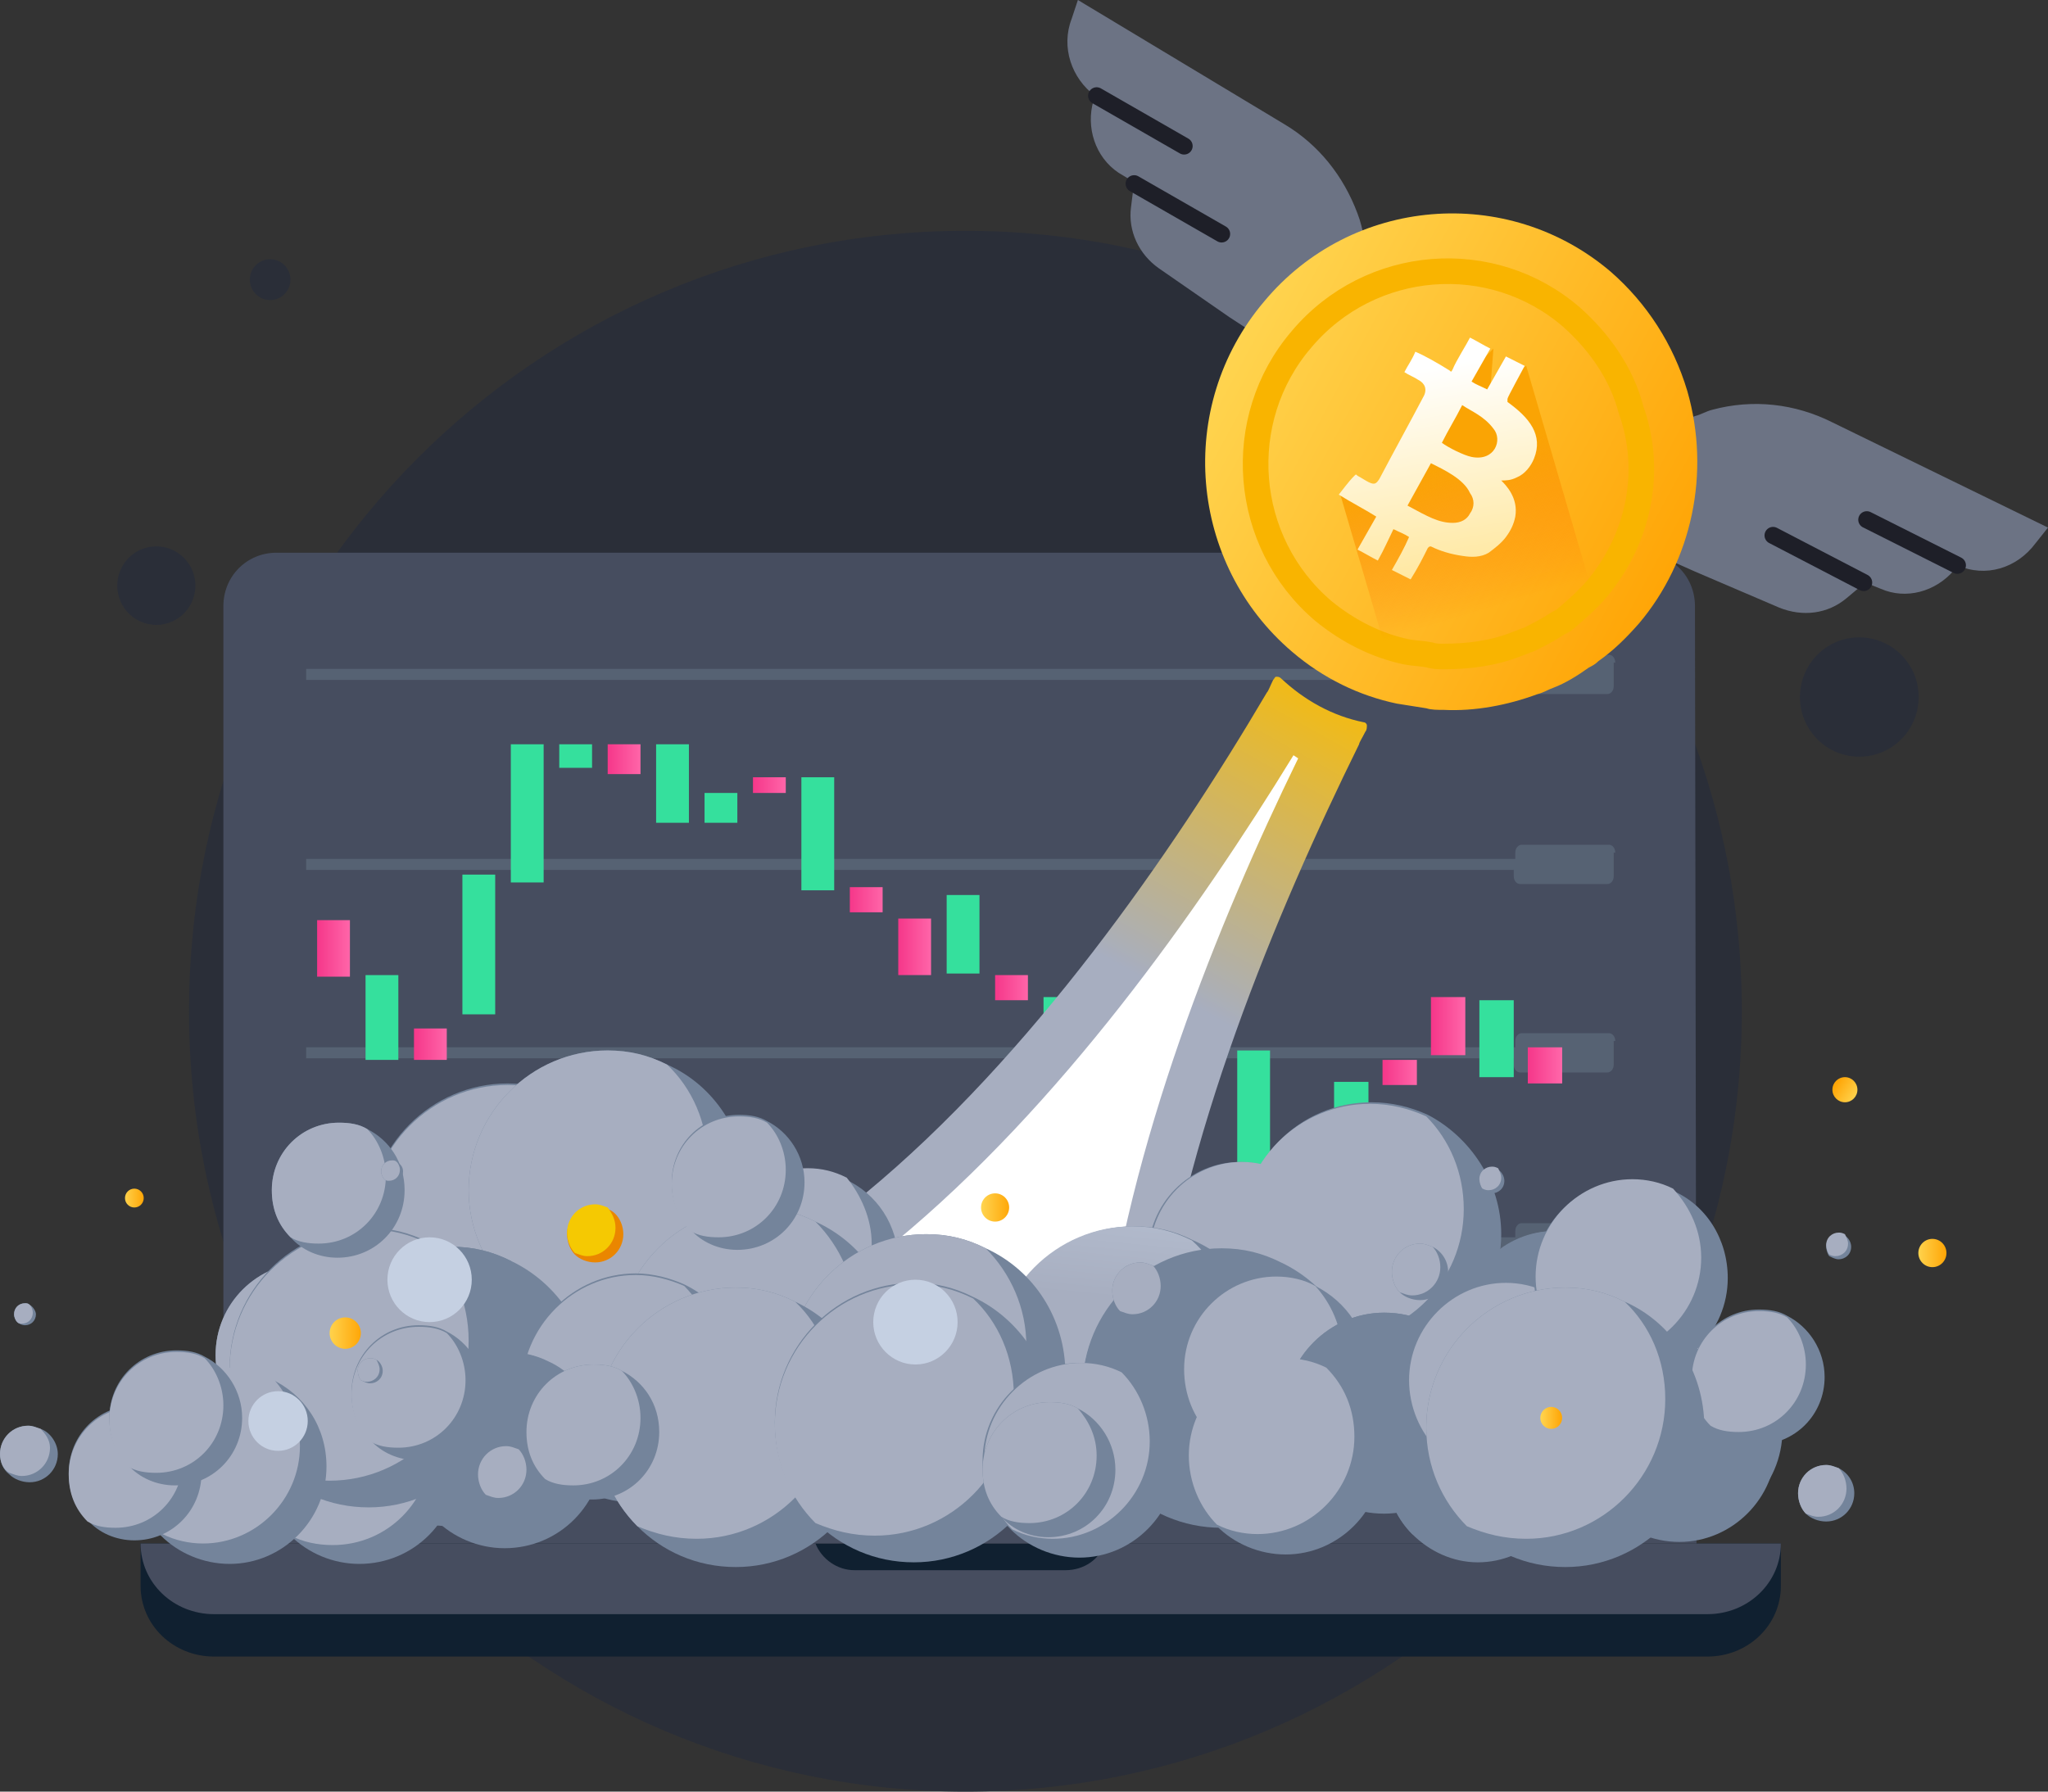 <svg width="120" height="105" viewBox="0 0 120 105" fill="none" xmlns="http://www.w3.org/2000/svg">
<rect x="0" y="0" width="120" height="105" fill="#333333" stroke="none"/>
<path d="M9.868 36.51C11.07 36.117 11.727 34.819 11.337 33.611C10.946 32.403 9.655 31.741 8.453 32.134C7.251 32.527 6.594 33.825 6.984 35.033C7.375 36.241 8.666 36.903 9.868 36.51Z" fill="#2A2E38"/>
<path d="M16.196 17.527C16.821 17.323 17.163 16.648 16.96 16.02C16.757 15.391 16.085 15.047 15.46 15.252C14.835 15.456 14.493 16.131 14.697 16.759C14.9 17.387 15.571 17.731 16.196 17.527Z" fill="#2A2E38"/>
<path d="M7.872 70.767C8.175 70.767 8.421 70.52 8.421 70.215C8.421 69.91 8.175 69.663 7.872 69.663C7.569 69.663 7.323 69.91 7.323 70.215C7.323 70.52 7.569 70.767 7.872 70.767Z" fill="url(#paint0_linear)"/>
<path d="M108.101 64.601C108.505 64.601 108.833 64.272 108.833 63.865C108.833 63.458 108.505 63.129 108.101 63.129C107.696 63.129 107.368 63.458 107.368 63.865C107.368 64.272 107.696 64.601 108.101 64.601Z" fill="url(#paint1_linear)"/>
<path d="M111.29 43.432C112.708 42.129 112.807 39.917 111.511 38.492C110.215 37.066 108.015 36.966 106.597 38.269C105.179 39.572 105.08 41.784 106.376 43.21C107.672 44.635 109.872 44.735 111.29 43.432Z" fill="#2A2E38"/>
<path d="M56.568 105C81.692 105 102.059 84.523 102.059 59.264C102.059 34.004 81.692 13.528 56.568 13.528C31.443 13.528 11.075 34.004 11.075 59.264C11.075 84.523 31.443 105 56.568 105Z" fill="#2A2E38"/>
<path d="M104.348 90.46V92.945C104.348 95.246 102.426 97.086 100.046 97.086H12.54C10.16 97.086 8.238 95.246 8.238 92.945V90.46H104.348Z" fill="#102030"/>
<path d="M99.405 90.46H13.089V35.521C13.089 33.773 14.462 32.393 16.201 32.393H96.201C97.941 32.393 99.314 33.773 99.314 35.521L99.405 90.46Z" fill="#464D5F"/>
<path opacity="0.6" d="M94.645 38.834C94.645 38.558 94.462 38.374 94.279 38.374H89.153C88.97 38.374 88.787 38.558 88.787 38.834V39.203H17.94V39.847H88.696V40.215C88.696 40.491 88.879 40.675 89.062 40.675H94.188C94.371 40.675 94.554 40.491 94.554 40.215V38.834H94.645Z" fill="#617081"/>
<path opacity="0.6" d="M94.645 49.97C94.645 49.694 94.462 49.51 94.279 49.51H89.153C88.97 49.51 88.787 49.694 88.787 49.97V50.338H17.94V50.982H88.696V51.35C88.696 51.626 88.879 51.81 89.062 51.81H94.188C94.371 51.81 94.554 51.626 94.554 51.35V49.97H94.645Z" fill="#617081"/>
<path opacity="0.6" d="M94.645 61.012C94.645 60.736 94.462 60.552 94.279 60.552H89.153C88.97 60.552 88.787 60.736 88.787 61.012V61.38H17.94V62.025H88.696V62.393C88.696 62.669 88.879 62.853 89.062 62.853H94.188C94.371 62.853 94.554 62.669 94.554 62.393V61.012H94.645Z" fill="#617081"/>
<path opacity="0.6" d="M94.645 72.147C94.645 71.871 94.462 71.687 94.279 71.687H89.153C88.97 71.687 88.787 71.871 88.787 72.147V72.516H17.94V73.16H88.696V73.528C88.696 73.804 88.879 73.988 89.062 73.988H94.188C94.371 73.988 94.554 73.804 94.554 73.528V72.147H94.645Z" fill="#617081"/>
<path d="M75.245 70.168L77.258 70.168L77.258 68.051L75.245 68.051L75.245 70.168Z" fill="#FC564E"/>
<path d="M89.519 63.497H91.533V61.381H89.519V63.497Z" fill="url(#paint2_linear)"/>
<path d="M72.494 69.939H74.416V61.565H72.494V69.939Z" fill="#35E09D"/>
<path d="M69.657 61.565H71.579V58.252H69.657V61.565Z" fill="#35E09D"/>
<path d="M66.819 60.276H68.741V58.252H66.819V60.276Z" fill="url(#paint3_linear)"/>
<path d="M63.982 63.313H65.904V60.092H63.982V63.313Z" fill="url(#paint4_linear)"/>
<path d="M61.144 63.405H63.066V58.436H61.144V63.405Z" fill="#35E09D"/>
<path d="M58.307 58.62H60.229V57.148H58.307V58.62Z" fill="url(#paint5_linear)"/>
<path d="M55.469 57.056H57.391V52.454H55.469V57.056Z" fill="#35E09D"/>
<path d="M52.632 57.147H54.554V53.834H52.632V57.147Z" fill="url(#paint6_linear)"/>
<path d="M49.794 53.467H51.716V51.994H49.794V53.467Z" fill="url(#paint7_linear)"/>
<path d="M46.956 52.178H48.879V45.553H46.956V52.178Z" fill="#35E09D"/>
<path d="M86.682 58.62H88.696V63.129H86.682V58.62Z" fill="#35E09D"/>
<path d="M83.844 58.436H85.858V61.841H83.844V58.436Z" fill="url(#paint8_linear)"/>
<path d="M81.007 62.117H83.02V63.589H81.007V62.117Z" fill="url(#paint9_linear)"/>
<path d="M78.169 63.405H80.183V70.123H78.169V63.405Z" fill="#35E09D"/>
<path d="M44.119 46.473H46.041V45.553H44.119V46.473Z" fill="url(#paint10_linear)"/>
<path d="M41.282 48.221H43.204V46.473H41.282V48.221Z" fill="#35E09D"/>
<path d="M38.444 48.221H40.366V43.62H38.444V48.221Z" fill="#35E09D"/>
<path d="M35.606 45.368H37.529V43.62H35.606V45.368Z" fill="url(#paint11_linear)"/>
<path d="M32.769 45H34.691V43.62H32.769V45Z" fill="#35E09D"/>
<path d="M29.931 51.718H31.854V43.62H29.931V51.718Z" fill="#35E09D"/>
<path d="M27.094 59.448H29.016V51.258H27.094V59.448Z" fill="#35E09D"/>
<path d="M24.256 62.117H26.178V60.276H24.256V62.117Z" fill="url(#paint12_linear)"/>
<path d="M21.419 62.117H23.341V57.148H21.419V62.117Z" fill="#35E09D"/>
<path d="M18.581 57.24H20.503V53.927H18.581V57.24Z" fill="url(#paint13_linear)"/>
<path d="M104.348 90.46C104.348 92.761 102.426 94.601 100.046 94.601H12.54C10.16 94.601 8.238 92.761 8.238 90.46H47.78C48.147 91.38 49.062 92.025 50.069 92.025H62.426C63.524 92.025 64.439 91.38 64.714 90.46H104.348Z" fill="#464D5F"/>
<path d="M58.764 76.656C58.581 76.196 58.215 76.012 57.757 76.104C51.075 77.3 40.824 78.037 50.709 69.938C60.412 61.932 68.65 50.061 74.233 40.583C74.325 40.491 74.416 40.215 74.6 39.846C74.691 39.754 74.691 39.662 74.783 39.662C74.874 39.662 74.966 39.662 75.057 39.754C76.43 41.043 78.078 41.963 79.908 42.331C80 42.331 80.091 42.423 80.091 42.515C80.091 42.607 80.091 42.791 80 42.883C79.817 43.251 79.634 43.527 79.634 43.619C74.783 53.466 69.199 66.81 67.734 79.325C66.178 92.024 61.419 83.006 58.764 76.656Z" fill="url(#paint14_linear)"/>
<path d="M64.439 80.153C63.707 78.865 61.876 81.349 60.687 78.497L57.025 77.116L55.652 75.828C52.632 76.38 53.364 73.159 51.899 73.251C52.082 73.067 52.265 72.975 52.449 72.791C62.151 64.785 70.206 53.374 75.79 44.263L76.064 44.447C71.396 54.018 66.087 67.085 64.622 79.601C64.531 79.693 64.439 79.969 64.439 80.153Z" fill="white"/>
<path d="M37.895 71.687C37.895 76.196 34.233 79.877 29.748 79.877C27.46 79.877 25.446 78.957 23.982 77.484C22.517 76.012 21.602 73.987 21.602 71.687C21.602 67.178 25.263 63.497 29.748 63.497C31.03 63.497 32.128 63.773 33.227 64.325C35.972 65.613 37.895 68.466 37.895 71.687Z" fill="#74849B"/>
<path d="M35.606 70.122C35.606 74.631 31.945 78.312 27.46 78.312C26.178 78.312 25.08 78.036 23.982 77.576C22.517 76.103 21.602 74.079 21.602 71.778C21.602 67.269 25.263 63.588 29.748 63.588C31.03 63.588 32.128 63.864 33.227 64.416C34.691 65.797 35.606 67.821 35.606 70.122Z" fill="#A7AEC0"/>
<path d="M43.753 69.754C43.753 74.264 40.092 77.945 35.606 77.945C33.318 77.945 31.304 77.024 29.84 75.552C28.375 73.987 27.46 71.963 27.46 69.754C27.46 65.245 31.121 61.564 35.606 61.564C36.888 61.564 37.986 61.84 39.085 62.392C41.831 63.589 43.753 66.442 43.753 69.754Z" fill="#74849B"/>
<path d="M41.465 68.098C41.465 72.607 37.803 76.288 33.318 76.288C32.037 76.288 30.938 76.012 29.84 75.552C28.375 73.987 27.46 71.963 27.46 69.754C27.46 65.245 31.121 61.564 35.606 61.564C36.888 61.564 37.986 61.84 39.085 62.392C40.549 63.773 41.465 65.797 41.465 68.098Z" fill="#A7AEC0"/>
<path d="M52.632 73.987C52.632 76.932 50.252 79.325 47.231 79.325C45.767 79.325 44.394 78.68 43.387 77.76C42.38 76.748 41.831 75.46 41.831 73.987C41.831 71.042 44.211 68.558 47.231 68.558C48.055 68.558 48.787 68.742 49.519 69.11C51.35 69.938 52.632 71.778 52.632 73.987Z" fill="#74849B"/>
<path d="M51.075 72.883C51.075 75.828 48.696 78.221 45.767 78.221C44.943 78.221 44.21 78.037 43.478 77.668C42.471 76.656 41.922 75.368 41.922 73.895C41.922 70.951 44.302 68.466 47.323 68.466C48.146 68.466 48.879 68.65 49.611 69.018C50.435 70.031 51.075 71.411 51.075 72.883Z" fill="#A7AEC0"/>
<path d="M78.078 73.527C78.078 76.472 75.698 78.865 72.677 78.865C71.213 78.865 69.84 78.22 68.833 77.3C67.826 76.288 67.277 74.999 67.277 73.527C67.277 70.582 69.657 68.098 72.677 68.098C73.501 68.098 74.233 68.282 74.966 68.65C76.796 69.57 78.078 71.41 78.078 73.527Z" fill="#74849B"/>
<path d="M76.522 72.515C76.522 75.46 74.142 77.852 71.213 77.852C70.389 77.852 69.657 77.668 68.924 77.3C67.918 76.288 67.368 74.999 67.368 73.527C67.368 70.582 69.748 68.098 72.769 68.098C73.593 68.098 74.325 68.282 75.057 68.65C75.972 69.662 76.522 70.95 76.522 72.515Z" fill="#A7AEC0"/>
<path d="M87.963 72.331C87.963 76.564 84.577 79.969 80.366 79.969C78.261 79.969 76.339 79.141 74.966 77.668C73.593 76.288 72.769 74.355 72.769 72.239C72.769 68.006 76.156 64.601 80.366 64.601C81.556 64.601 82.654 64.877 83.661 65.337C86.133 66.625 87.963 69.294 87.963 72.331Z" fill="#74849B"/>
<path d="M85.767 70.858C85.767 75.091 82.38 78.496 78.169 78.496C76.979 78.496 75.881 78.22 74.874 77.76C73.501 76.379 72.677 74.447 72.677 72.33C72.677 68.097 76.064 64.692 80.275 64.692C81.465 64.692 82.563 64.969 83.57 65.429C84.943 66.809 85.767 68.742 85.767 70.858Z" fill="#A7AEC0"/>
<path d="M52.449 78.957C52.449 83.466 48.787 87.147 44.302 87.147C42.014 87.147 40 86.227 38.535 84.754C37.071 83.282 36.156 81.257 36.156 78.957C36.156 74.448 39.817 70.767 44.302 70.767C45.584 70.767 46.682 71.043 47.78 71.595C50.618 72.883 52.449 75.644 52.449 78.957Z" fill="#74849B"/>
<path d="M50.16 77.3C50.16 81.81 46.499 85.49 42.014 85.49C40.732 85.49 39.634 85.215 38.535 84.754C37.071 83.282 36.156 81.257 36.156 78.957C36.156 74.448 39.817 70.767 44.302 70.767C45.584 70.767 46.682 71.043 47.78 71.595C49.245 73.067 50.16 75.092 50.16 77.3Z" fill="#A7AEC0"/>
<path d="M74.6 80.061C74.6 84.57 70.938 88.251 66.453 88.251C64.165 88.251 62.151 87.331 60.686 85.859C59.222 84.386 58.307 82.362 58.307 80.061C58.307 75.552 61.968 71.871 66.453 71.871C67.734 71.871 68.833 72.147 69.931 72.699C72.677 73.895 74.6 76.748 74.6 80.061Z" fill="#74849B"/>
<path d="M72.22 78.405C72.22 82.914 68.558 86.595 64.073 86.595C62.792 86.595 61.693 86.319 60.595 85.859C59.13 84.386 58.215 82.362 58.215 80.061C58.215 75.552 61.876 71.871 66.362 71.871C67.643 71.871 68.741 72.147 69.84 72.699C71.396 74.079 72.22 76.104 72.22 78.405Z" fill="url(#paint15_linear)"/>
<path d="M34.599 81.257C34.599 85.766 30.938 89.448 26.453 89.448C24.165 89.448 22.151 88.527 20.686 87.055C19.13 85.582 18.307 83.558 18.307 81.257C18.307 76.748 21.968 73.067 26.453 73.067C27.735 73.067 28.833 73.343 29.931 73.895C32.677 75.184 34.599 78.037 34.599 81.257Z" fill="#74849B"/>
<path d="M32.22 79.601C32.22 84.11 28.558 87.791 24.073 87.791C22.792 87.791 21.693 87.515 20.595 87.055C19.13 85.582 18.307 83.558 18.307 81.257C18.307 76.748 21.968 73.067 26.453 73.067C27.735 73.067 28.833 73.343 29.931 73.895C31.396 75.368 32.22 77.392 32.22 79.601Z" fill="#74849B"/>
<path d="M79.725 81.349C79.725 85.858 76.064 89.539 71.579 89.539C69.291 89.539 67.277 88.619 65.812 87.147C64.348 85.674 63.432 83.65 63.432 81.349C63.432 76.84 67.094 73.159 71.579 73.159C72.86 73.159 73.959 73.435 75.057 73.987C77.803 75.275 79.725 78.128 79.725 81.349Z" fill="#74849B"/>
<path d="M77.437 79.784C77.437 84.294 73.776 87.975 69.291 87.975C68.009 87.975 66.911 87.699 65.812 87.239C64.348 85.766 63.433 83.742 63.433 81.441C63.433 76.932 67.094 73.251 71.579 73.251C72.861 73.251 73.959 73.527 75.057 74.079C76.522 75.459 77.437 77.484 77.437 79.784Z" fill="#74849B"/>
<path d="M62.426 80.521C62.426 85.03 58.764 88.711 54.279 88.711C51.991 88.711 49.977 87.791 48.513 86.319C47.048 84.846 46.133 82.822 46.133 80.521C46.133 76.012 49.794 72.331 54.279 72.331C55.561 72.331 56.659 72.607 57.757 73.159C60.595 74.447 62.426 77.3 62.426 80.521Z" fill="#74849B"/>
<path d="M60.137 78.865C60.137 83.374 56.476 87.055 51.991 87.055C50.709 87.055 49.611 86.779 48.513 86.319C47.048 84.846 46.133 82.822 46.133 80.521C46.133 76.012 49.794 72.331 54.279 72.331C55.561 72.331 56.659 72.607 57.757 73.159C59.222 74.631 60.137 76.656 60.137 78.865Z" fill="#A7AEC0"/>
<path d="M80.183 80.337C80.183 83.374 77.712 85.766 74.783 85.766C73.318 85.766 71.945 85.122 70.938 84.11C69.931 83.098 69.382 81.717 69.382 80.245C69.382 77.208 71.854 74.815 74.783 74.815C75.606 74.815 76.43 74.999 77.071 75.368C78.902 76.288 80.183 78.128 80.183 80.337Z" fill="#74849B"/>
<path d="M78.627 79.233C78.627 82.269 76.156 84.662 73.227 84.662C72.403 84.662 71.579 84.478 70.938 84.11C69.931 83.098 69.382 81.717 69.382 80.245C69.382 77.208 71.854 74.815 74.783 74.815C75.606 74.815 76.43 74.999 77.071 75.368C77.986 76.38 78.627 77.76 78.627 79.233Z" fill="#A7AEC0"/>
<path d="M91.991 86.135C91.991 89.171 89.519 91.564 86.59 91.564C85.126 91.564 83.753 90.92 82.746 89.907C81.739 88.895 81.19 87.515 81.19 86.043C81.19 83.006 83.661 80.613 86.59 80.613C87.414 80.613 88.238 80.797 88.879 81.165C90.709 82.085 91.991 83.926 91.991 86.135Z" fill="#74849B"/>
<path d="M90.435 85.03C90.435 88.067 87.963 90.46 85.034 90.46C84.21 90.46 83.387 90.276 82.746 89.907C81.739 88.895 81.19 87.515 81.19 86.043C81.19 83.006 83.661 80.613 86.59 80.613C87.414 80.613 88.238 80.797 88.879 81.165C89.886 82.177 90.435 83.558 90.435 85.03Z" fill="#74849B"/>
<path d="M22.975 84.662C22.975 87.699 20.503 90.092 17.574 90.092C16.11 90.092 14.737 89.447 13.73 88.435C12.723 87.423 12.174 86.043 12.174 84.57C12.174 81.533 14.645 79.141 17.574 79.141C18.398 79.141 19.222 79.325 19.863 79.693C21.693 80.613 22.975 82.546 22.975 84.662Z" fill="#74849B"/>
<path d="M21.419 83.558C21.419 86.595 18.947 88.987 16.018 88.987C15.194 88.987 14.371 88.803 13.73 88.435C12.723 87.423 12.174 86.043 12.174 84.57C12.174 81.533 14.645 79.141 17.574 79.141C18.398 79.141 19.222 79.325 19.863 79.693C20.778 80.705 21.419 82.085 21.419 83.558Z" fill="#A7AEC0"/>
<path d="M23.433 79.509C23.433 82.546 20.961 84.938 18.032 84.938C16.567 84.938 15.194 84.294 14.188 83.282C13.181 82.269 12.632 80.889 12.632 79.417C12.632 76.38 15.103 73.987 18.032 73.987C18.856 73.987 19.68 74.171 20.32 74.54C22.151 75.46 23.433 77.3 23.433 79.509Z" fill="#74849B"/>
<path d="M21.876 78.404C21.876 81.441 19.405 83.834 16.476 83.834C15.652 83.834 14.828 83.65 14.188 83.282C13.181 82.269 12.632 80.889 12.632 79.417C12.632 76.38 15.103 73.987 18.032 73.987C18.856 73.987 19.68 74.171 20.32 74.54C21.236 75.552 21.876 76.932 21.876 78.404Z" fill="#A7AEC0"/>
<path d="M96.476 77.668C96.476 80.705 94.005 83.098 91.076 83.098C89.611 83.098 88.238 82.454 87.231 81.442C86.224 80.429 85.675 79.049 85.675 77.576C85.675 74.54 88.146 72.147 91.076 72.147C91.899 72.147 92.723 72.331 93.364 72.699C95.286 73.619 96.476 75.46 96.476 77.668Z" fill="#74849B"/>
<path d="M95.011 76.564C95.011 79.601 92.54 81.994 89.611 81.994C88.787 81.994 87.963 81.81 87.323 81.442C86.316 80.429 85.766 79.049 85.766 77.576C85.766 74.54 88.238 72.147 91.167 72.147C91.991 72.147 92.815 72.331 93.455 72.699C94.371 73.711 95.011 75.092 95.011 76.564Z" fill="#74849B"/>
<path d="M86.957 82.822C86.957 86.043 84.302 88.711 81.098 88.711C79.451 88.711 77.986 88.067 76.979 86.963C75.972 85.859 75.24 84.478 75.24 82.822C75.24 79.601 77.895 76.932 81.098 76.932C82.014 76.932 82.838 77.116 83.57 77.484C85.675 78.404 86.957 80.429 86.957 82.822Z" fill="#74849B"/>
<path d="M85.309 81.625C85.309 84.846 82.654 87.515 79.451 87.515C78.535 87.515 77.712 87.331 76.979 86.963C75.972 85.859 75.24 84.478 75.24 82.822C75.24 79.601 77.895 76.932 81.098 76.932C82.014 76.932 82.838 77.116 83.57 77.484C84.668 78.589 85.309 80.061 85.309 81.625Z" fill="#74849B"/>
<path d="M104.439 83.834C104.439 87.055 101.785 89.724 98.581 89.724C96.934 89.724 95.469 89.08 94.462 87.975C93.455 86.871 92.723 85.491 92.723 83.834C92.723 80.613 95.378 77.945 98.581 77.945C99.497 77.945 100.32 78.129 101.053 78.497C103.066 79.417 104.439 81.442 104.439 83.834Z" fill="#74849B"/>
<path d="M102.792 82.638C102.792 85.859 100.137 88.527 96.934 88.527C96.018 88.527 95.195 88.343 94.462 87.975C93.455 86.871 92.723 85.491 92.723 83.834C92.723 80.613 95.378 77.945 98.581 77.945C99.497 77.945 100.32 78.129 101.053 78.497C102.151 79.509 102.792 80.981 102.792 82.638Z" fill="#A7AEC0"/>
<path d="M43.936 81.349C43.936 85.03 40.915 88.067 37.254 88.067C35.423 88.067 33.684 87.331 32.494 86.042C31.304 84.846 30.572 83.19 30.572 81.349C30.572 77.668 33.593 74.631 37.254 74.631C38.261 74.631 39.268 74.907 40.092 75.275C42.38 76.38 43.936 78.68 43.936 81.349Z" fill="#74849B"/>
<path d="M42.014 80.061C42.014 83.742 38.993 86.778 35.332 86.778C34.325 86.778 33.318 86.502 32.494 86.134C31.304 84.938 30.572 83.281 30.572 81.441C30.572 77.76 33.593 74.723 37.254 74.723C38.261 74.723 39.268 74.999 40.092 75.367C41.282 76.564 42.014 78.22 42.014 80.061Z" fill="#A7AEC0"/>
<path d="M35.332 84.938C35.332 88.159 32.769 90.736 29.565 90.736C28.009 90.736 26.545 90.092 25.538 89.079C24.531 88.067 23.89 86.595 23.89 85.031C23.89 81.81 26.453 79.233 29.657 79.233C30.572 79.233 31.396 79.417 32.128 79.785C33.959 80.613 35.332 82.638 35.332 84.938Z" fill="#74849B"/>
<path d="M33.684 83.834C33.684 87.055 31.121 89.631 27.918 89.631C27.002 89.631 26.178 89.447 25.446 89.079C24.439 88.067 23.799 86.595 23.799 85.03C23.799 81.809 26.361 79.233 29.565 79.233C30.48 79.233 31.304 79.417 32.037 79.785C33.043 80.797 33.684 82.177 33.684 83.834Z" fill="#74849B"/>
<path d="M26.819 85.859C26.819 89.079 24.256 91.656 21.053 91.656C19.497 91.656 18.032 91.012 17.025 90C16.018 88.987 15.378 87.515 15.378 85.951C15.378 82.73 17.941 80.153 21.144 80.153C22.059 80.153 22.883 80.337 23.616 80.705C25.538 81.533 26.819 83.558 26.819 85.859Z" fill="#74849B"/>
<path d="M25.263 84.754C25.263 87.975 22.7 90.552 19.497 90.552C18.581 90.552 17.757 90.368 17.025 90C16.018 88.987 15.378 87.515 15.378 85.951C15.378 82.73 17.941 80.153 21.144 80.153C22.059 80.153 22.883 80.337 23.616 80.705C24.622 81.718 25.263 83.098 25.263 84.754Z" fill="#A7AEC0"/>
<path d="M51.258 83.65C51.258 88.159 47.597 91.84 43.112 91.84C40.824 91.84 38.81 90.92 37.345 89.447C35.881 87.975 34.966 85.951 34.966 83.65C34.966 79.141 38.627 75.46 43.112 75.46C44.394 75.46 45.492 75.736 46.59 76.288C49.336 77.576 51.258 80.337 51.258 83.65Z" fill="#74849B"/>
<path d="M48.97 81.993C48.97 86.503 45.309 90.184 40.824 90.184C39.542 90.184 38.444 89.908 37.345 89.448C35.881 87.975 34.966 85.951 34.966 83.65C34.966 79.141 38.627 75.46 43.112 75.46C44.394 75.46 45.492 75.736 46.59 76.288C48.055 77.668 48.97 79.785 48.97 81.993Z" fill="#A7AEC0"/>
<path d="M29.748 80.153C29.748 84.662 26.087 88.343 21.602 88.343C19.313 88.343 17.3 87.423 15.835 85.951C14.371 84.478 13.455 82.454 13.455 80.153C13.455 75.644 17.117 71.963 21.602 71.963C22.883 71.963 23.982 72.239 25.08 72.791C27.826 74.079 29.748 76.932 29.748 80.153Z" fill="#74849B"/>
<path d="M27.46 78.588C27.46 83.098 23.799 86.779 19.313 86.779C18.032 86.779 16.934 86.502 15.835 86.042C14.371 84.57 13.455 82.546 13.455 80.245C13.455 75.736 17.117 72.055 21.602 72.055C22.883 72.055 23.982 72.331 25.08 72.883C26.545 74.263 27.46 76.288 27.46 78.588Z" fill="#A7AEC0"/>
<path d="M61.693 83.374C61.693 87.883 58.032 91.564 53.547 91.564C51.258 91.564 49.245 90.644 47.78 89.172C46.316 87.699 45.4 85.675 45.4 83.374C45.4 78.865 49.062 75.184 53.547 75.184C54.828 75.184 55.927 75.46 57.025 76.012C59.771 77.3 61.693 80.153 61.693 83.374Z" fill="#74849B"/>
<path d="M59.405 81.809C59.405 86.319 55.744 90 51.259 90C49.977 90 48.879 89.724 47.78 89.263C46.316 87.791 45.401 85.766 45.401 83.466C45.401 78.957 49.062 75.276 53.547 75.276C54.828 75.276 55.927 75.552 57.025 76.104C58.49 77.484 59.405 79.509 59.405 81.809Z" fill="#A7AEC0"/>
<path d="M68.924 85.582C68.924 88.711 66.362 91.288 63.249 91.288C61.693 91.288 60.229 90.644 59.222 89.632C58.215 88.619 57.574 87.147 57.574 85.582C57.574 82.454 60.137 79.877 63.249 79.877C64.073 79.877 64.897 80.061 65.629 80.429C67.643 81.349 68.924 83.282 68.924 85.582Z" fill="#74849B"/>
<path d="M67.368 84.478C67.368 87.607 64.805 90.184 61.693 90.184C60.87 90.184 60.046 90 59.313 89.632C58.307 88.619 57.666 87.147 57.666 85.582C57.666 82.454 60.229 79.877 63.341 79.877C64.165 79.877 64.989 80.061 65.721 80.429C66.728 81.441 67.368 82.914 67.368 84.478Z" fill="#A7AEC0"/>
<path d="M19.13 85.95C19.13 89.079 16.567 91.656 13.455 91.656C11.899 91.656 10.435 91.011 9.428 89.999C8.421 88.987 7.78 87.515 7.78 85.95C7.78 82.821 10.343 80.245 13.455 80.245C14.279 80.245 15.103 80.429 15.835 80.797C17.849 81.717 19.13 83.65 19.13 85.95Z" fill="#74849B"/>
<path d="M17.574 84.754C17.574 87.883 15.011 90.46 11.899 90.46C11.075 90.46 10.252 90.276 9.519 89.908C8.513 88.895 7.872 87.423 7.872 85.859C7.872 82.73 10.435 80.153 13.547 80.153C14.371 80.153 15.194 80.337 15.927 80.705C16.934 81.809 17.574 83.19 17.574 84.754Z" fill="#A7AEC0"/>
<path d="M81.007 85.398C81.007 88.527 78.444 91.103 75.332 91.103C73.776 91.103 72.311 90.459 71.304 89.447C70.297 88.435 69.657 86.962 69.657 85.398C69.657 82.269 72.22 79.692 75.332 79.692C76.156 79.692 76.979 79.876 77.712 80.245C79.634 81.073 81.007 83.097 81.007 85.398Z" fill="#74849B"/>
<path d="M79.359 84.202C79.359 87.331 76.796 89.908 73.684 89.908C72.86 89.908 72.037 89.724 71.304 89.355C70.297 88.343 69.657 86.871 69.657 85.306C69.657 82.177 72.22 79.601 75.332 79.601C76.156 79.601 76.979 79.785 77.712 80.153C78.81 81.257 79.359 82.638 79.359 84.202Z" fill="#A7AEC0"/>
<path d="M104.073 84.662C104.073 87.791 101.51 90.368 98.398 90.368C96.842 90.368 95.378 89.724 94.371 88.711C93.364 87.699 92.723 86.227 92.723 84.662C92.723 81.534 95.286 78.957 98.398 78.957C99.222 78.957 100.046 79.141 100.778 79.509C102.7 80.429 104.073 82.454 104.073 84.662Z" fill="#74849B"/>
<path d="M102.426 83.558C102.426 86.687 99.863 89.263 96.751 89.263C95.927 89.263 95.103 89.079 94.371 88.711C93.364 87.699 92.723 86.227 92.723 84.662C92.723 81.534 95.286 78.957 98.398 78.957C99.222 78.957 100.046 79.141 100.778 79.509C101.785 80.613 102.426 81.994 102.426 83.558Z" fill="#74849B"/>
<path d="M93.821 80.889C93.821 84.018 91.258 86.595 88.146 86.595C86.59 86.595 85.126 85.951 84.119 84.938C83.112 83.926 82.471 82.454 82.471 80.889C82.471 77.76 85.034 75.184 88.146 75.184C88.97 75.184 89.794 75.368 90.526 75.736C92.54 76.656 93.821 78.589 93.821 80.889Z" fill="#74849B"/>
<path d="M92.265 79.785C92.265 82.914 89.703 85.491 86.59 85.491C85.766 85.491 84.943 85.306 84.21 84.938C83.204 83.926 82.563 82.454 82.563 80.889C82.563 77.76 85.126 75.184 88.238 75.184C89.062 75.184 89.885 75.368 90.618 75.736C91.625 76.748 92.265 78.221 92.265 79.785Z" fill="#A7AEC0"/>
<path d="M101.236 74.907C101.236 78.036 98.673 80.613 95.561 80.613C94.005 80.613 92.54 79.969 91.533 78.956C90.526 77.944 89.886 76.472 89.886 74.907C89.886 71.778 92.448 69.202 95.561 69.202C96.384 69.202 97.208 69.386 97.941 69.754C99.954 70.582 101.236 72.607 101.236 74.907Z" fill="#74849B"/>
<path d="M99.68 73.711C99.68 76.84 97.117 79.417 94.004 79.417C93.181 79.417 92.357 79.233 91.625 78.865C90.618 77.852 89.977 76.38 89.977 74.816C89.977 71.687 92.54 69.11 95.652 69.11C96.476 69.11 97.3 69.294 98.032 69.662C99.039 70.766 99.68 72.147 99.68 73.711Z" fill="#A7AEC0"/>
<path d="M65.355 86.135C65.355 88.343 63.615 90.092 61.419 90.092C60.32 90.092 59.313 89.632 58.673 88.895C57.941 88.159 57.574 87.239 57.574 86.135C57.574 83.926 59.313 82.178 61.51 82.178C62.151 82.178 62.7 82.27 63.158 82.546C64.439 83.19 65.355 84.57 65.355 86.135Z" fill="#74849B"/>
<path d="M64.256 85.307C64.256 87.515 62.517 89.264 60.32 89.264C59.68 89.264 59.13 89.172 58.673 88.895C57.941 88.159 57.574 87.239 57.574 86.135C57.574 83.926 59.313 82.178 61.51 82.178C62.151 82.178 62.7 82.27 63.158 82.546C63.799 83.282 64.256 84.202 64.256 85.307Z" fill="#A7AEC0"/>
<path d="M23.707 69.754C23.707 71.963 21.968 73.711 19.771 73.711C18.673 73.711 17.666 73.251 17.025 72.515C16.293 71.779 15.927 70.859 15.927 69.754C15.927 67.546 17.666 65.797 19.863 65.797C20.503 65.797 21.053 65.889 21.51 66.165C22.792 66.809 23.707 68.098 23.707 69.754Z" fill="#74849B"/>
<path d="M22.609 68.926C22.609 71.135 20.869 72.883 18.673 72.883C18.032 72.883 17.483 72.791 17.025 72.515C16.293 71.779 15.927 70.859 15.927 69.754C15.927 67.546 17.666 65.797 19.863 65.797C20.503 65.797 21.053 65.889 21.51 66.165C22.151 66.809 22.609 67.822 22.609 68.926Z" fill="#A7AEC0"/>
<path d="M47.14 69.294C47.14 71.503 45.4 73.251 43.204 73.251C42.105 73.251 41.098 72.791 40.458 72.055C39.725 71.319 39.359 70.398 39.359 69.294C39.359 67.085 41.098 65.337 43.295 65.337C43.936 65.337 44.485 65.429 44.943 65.705C46.224 66.349 47.14 67.73 47.14 69.294Z" fill="#74849B"/>
<path d="M46.041 68.558C46.041 70.766 44.302 72.515 42.105 72.515C41.465 72.515 40.915 72.423 40.458 72.147C39.725 71.41 39.359 70.49 39.359 69.386C39.359 67.177 41.098 65.429 43.295 65.429C43.936 65.429 44.485 65.521 44.943 65.797C45.584 66.441 46.041 67.453 46.041 68.558Z" fill="#A7AEC0"/>
<path d="M106.911 80.705C106.911 82.914 105.172 84.662 102.975 84.662C101.876 84.662 100.87 84.202 100.229 83.466C99.497 82.73 99.13 81.81 99.13 80.705C99.13 78.497 100.87 76.748 103.066 76.748C103.707 76.748 104.256 76.84 104.714 77.116C105.995 77.761 106.911 79.141 106.911 80.705Z" fill="#74849B"/>
<path d="M105.812 79.969C105.812 82.177 104.073 83.926 101.876 83.926C101.236 83.926 100.687 83.834 100.229 83.558C99.497 82.821 99.13 81.901 99.13 80.797C99.13 78.588 100.87 76.84 103.066 76.84C103.707 76.84 104.256 76.932 104.714 77.208C105.355 77.852 105.812 78.864 105.812 79.969Z" fill="#A7AEC0"/>
<path d="M38.627 83.926C38.627 86.135 36.888 87.883 34.691 87.883C33.593 87.883 32.586 87.423 31.945 86.687C31.213 85.951 30.847 85.03 30.847 83.926C30.847 81.718 32.586 79.969 34.783 79.969C35.423 79.969 35.972 80.061 36.43 80.337C37.712 80.981 38.627 82.27 38.627 83.926Z" fill="#74849B"/>
<path d="M37.529 83.098C37.529 85.306 35.789 87.055 33.593 87.055C32.952 87.055 32.403 86.963 31.945 86.687C31.213 85.951 30.847 85.03 30.847 83.926C30.847 81.718 32.586 79.969 34.783 79.969C35.423 79.969 35.972 80.061 36.43 80.337C37.071 80.981 37.529 81.993 37.529 83.098Z" fill="#A7AEC0"/>
<path d="M11.808 86.319C11.808 88.527 10.069 90.276 7.872 90.276C6.773 90.276 5.767 89.816 5.126 89.079C4.394 88.343 4.027 87.423 4.027 86.319C4.027 84.11 5.767 82.362 7.963 82.362C8.604 82.362 9.153 82.454 9.611 82.73C10.893 83.374 11.808 84.754 11.808 86.319Z" fill="#74849B"/>
<path d="M10.709 85.582C10.709 87.791 8.97 89.539 6.773 89.539C6.133 89.539 5.584 89.447 5.126 89.171C4.394 88.435 4.027 87.515 4.027 86.41C4.027 84.202 5.767 82.453 7.963 82.453C8.604 82.453 9.153 82.545 9.611 82.822C10.252 83.466 10.709 84.478 10.709 85.582Z" fill="#A7AEC0"/>
<path d="M14.188 83.098C14.188 85.306 12.448 87.055 10.252 87.055C9.153 87.055 8.146 86.595 7.506 85.858C6.773 85.122 6.407 84.202 6.407 83.098C6.407 80.889 8.146 79.141 10.343 79.141C10.984 79.141 11.533 79.233 11.991 79.509C13.272 80.153 14.188 81.533 14.188 83.098Z" fill="#74849B"/>
<path d="M13.089 82.361C13.089 84.57 11.35 86.318 9.153 86.318C8.513 86.318 7.963 86.226 7.506 85.95C6.773 85.214 6.407 84.294 6.407 83.189C6.407 80.981 8.146 79.232 10.343 79.232C10.984 79.232 11.533 79.324 11.991 79.6C12.632 80.245 13.089 81.257 13.089 82.361Z" fill="#A7AEC0"/>
<path d="M28.375 81.626C28.375 83.834 26.636 85.583 24.439 85.583C23.341 85.583 22.334 85.122 21.693 84.386C20.961 83.65 20.595 82.73 20.595 81.626C20.595 79.417 22.334 77.668 24.531 77.668C25.172 77.668 25.721 77.76 26.178 78.037C27.46 78.681 28.375 80.061 28.375 81.626Z" fill="#74849B"/>
<path d="M27.277 80.889C27.277 83.097 25.538 84.846 23.341 84.846C22.7 84.846 22.151 84.754 21.693 84.478C20.961 83.742 20.595 82.821 20.595 81.717C20.595 79.508 22.334 77.76 24.531 77.76C25.172 77.76 25.721 77.852 26.178 78.128C26.819 78.772 27.277 79.785 27.277 80.889Z" fill="#A7AEC0"/>
<path d="M84.851 74.54C84.851 75.46 84.119 76.196 83.204 76.196C82.746 76.196 82.288 76.012 82.014 75.736C81.739 75.46 81.556 75 81.556 74.54C81.556 73.619 82.288 72.883 83.204 72.883C83.478 72.883 83.661 72.975 83.936 73.067C84.485 73.343 84.851 73.895 84.851 74.54Z" fill="#74849B"/>
<path d="M84.394 74.263C84.394 75.184 83.661 75.92 82.746 75.92C82.471 75.92 82.288 75.828 82.014 75.736C81.739 75.46 81.556 75 81.556 74.54C81.556 73.619 82.288 72.883 83.204 72.883C83.478 72.883 83.661 72.975 83.936 73.067C84.21 73.343 84.394 73.803 84.394 74.263Z" fill="#A7AEC0"/>
<path d="M108.65 87.515C108.65 88.435 107.918 89.171 107.002 89.171C106.545 89.171 106.087 88.987 105.812 88.711C105.538 88.435 105.355 87.975 105.355 87.515C105.355 86.595 106.087 85.859 107.002 85.859C107.277 85.859 107.46 85.951 107.734 86.043C108.284 86.319 108.65 86.871 108.65 87.515Z" fill="#74849B"/>
<path d="M108.192 87.239C108.192 88.159 107.46 88.895 106.545 88.895C106.27 88.895 106.087 88.803 105.812 88.711C105.538 88.435 105.355 87.975 105.355 87.515C105.355 86.595 106.087 85.859 107.002 85.859C107.277 85.859 107.46 85.951 107.734 86.043C108.009 86.319 108.192 86.779 108.192 87.239Z" fill="#A7AEC0"/>
<path d="M68.467 75.644C68.467 76.564 67.735 77.3 66.819 77.3C66.362 77.3 65.904 77.116 65.629 76.84C65.355 76.564 65.172 76.104 65.172 75.644C65.172 74.724 65.904 73.987 66.819 73.987C67.094 73.987 67.277 74.079 67.552 74.171C68.101 74.447 68.467 75 68.467 75.644Z" fill="#74849B"/>
<path d="M68.009 75.368C68.009 76.288 67.277 77.024 66.362 77.024C66.087 77.024 65.904 76.932 65.629 76.84C65.355 76.564 65.172 76.104 65.172 75.644C65.172 74.724 65.904 73.987 66.819 73.987C67.094 73.987 67.277 74.079 67.552 74.171C67.826 74.447 68.009 74.908 68.009 75.368Z" fill="#A7AEC0"/>
<path d="M31.304 86.411C31.304 87.331 30.572 88.067 29.657 88.067C29.199 88.067 28.741 87.883 28.467 87.607C28.192 87.331 28.009 86.871 28.009 86.411C28.009 85.491 28.741 84.754 29.657 84.754C29.931 84.754 30.114 84.846 30.389 84.938C30.847 85.215 31.304 85.767 31.304 86.411Z" fill="#74849B"/>
<path d="M30.847 86.135C30.847 87.055 30.114 87.791 29.199 87.791C28.924 87.791 28.741 87.699 28.467 87.607C28.192 87.331 28.009 86.871 28.009 86.411C28.009 85.491 28.741 84.754 29.657 84.754C29.931 84.754 30.114 84.846 30.389 84.938C30.664 85.215 30.847 85.675 30.847 86.135Z" fill="#A7AEC0"/>
<path d="M36.522 72.331C36.522 73.251 35.789 73.987 34.874 73.987C34.416 73.987 33.959 73.803 33.684 73.527C33.41 73.251 33.227 72.791 33.227 72.331C33.227 71.41 33.959 70.674 34.874 70.674C35.149 70.674 35.332 70.766 35.606 70.858C36.156 71.042 36.522 71.687 36.522 72.331Z" fill="#EA8600"/>
<path d="M36.064 71.963C36.064 72.883 35.332 73.619 34.416 73.619C34.142 73.619 33.959 73.527 33.684 73.435C33.41 73.159 33.227 72.699 33.227 72.239C33.227 71.319 33.959 70.582 34.874 70.582C35.149 70.582 35.332 70.674 35.606 70.767C35.881 71.135 36.064 71.503 36.064 71.963Z" fill="#F5C902"/>
<path d="M3.387 85.215C3.387 86.135 2.654 86.871 1.739 86.871C1.281 86.871 0.824 86.687 0.549 86.411C0.183 86.135 0 85.675 0 85.215C0 84.294 0.732 83.558 1.648 83.558C1.922 83.558 2.105 83.65 2.38 83.742C2.929 83.926 3.387 84.57 3.387 85.215Z" fill="#74849B"/>
<path d="M2.929 84.846C2.929 85.767 2.197 86.503 1.281 86.503C1.007 86.503 0.824 86.411 0.549 86.319C0.183 86.135 0 85.675 0 85.215C0 84.294 0.732 83.558 1.648 83.558C1.922 83.558 2.105 83.65 2.38 83.742C2.654 84.018 2.929 84.386 2.929 84.846Z" fill="#A7AEC0"/>
<path d="M88.146 69.202C88.146 69.662 87.78 69.938 87.414 69.938C87.231 69.938 87.048 69.846 86.865 69.754C86.773 69.662 86.682 69.386 86.682 69.202C86.682 68.742 87.048 68.466 87.414 68.466C87.506 68.466 87.597 68.466 87.78 68.558C87.963 68.65 88.146 68.926 88.146 69.202Z" fill="#74849B"/>
<path d="M87.963 69.018C87.963 69.478 87.597 69.754 87.231 69.754C87.14 69.754 87.048 69.754 86.865 69.662C86.773 69.57 86.682 69.294 86.682 69.11C86.682 68.65 87.048 68.374 87.414 68.374C87.506 68.374 87.597 68.374 87.78 68.466C87.872 68.65 87.963 68.834 87.963 69.018Z" fill="#A7AEC0"/>
<path d="M108.467 73.067C108.467 73.527 108.101 73.803 107.735 73.803C107.552 73.803 107.368 73.711 107.185 73.619C107.094 73.527 107.002 73.251 107.002 73.067C107.002 72.607 107.368 72.331 107.735 72.331C107.826 72.331 107.918 72.331 108.101 72.423C108.284 72.515 108.467 72.791 108.467 73.067Z" fill="#74849B"/>
<path d="M108.284 72.883C108.284 73.343 107.918 73.619 107.552 73.619C107.46 73.619 107.368 73.619 107.185 73.527C107.094 73.435 107.002 73.159 107.002 72.975C107.002 72.515 107.368 72.239 107.735 72.239C107.826 72.239 107.918 72.239 108.101 72.331C108.192 72.515 108.284 72.699 108.284 72.883Z" fill="#A7AEC0"/>
<path d="M22.426 80.337C22.426 80.797 22.06 81.073 21.693 81.073C21.51 81.073 21.327 80.981 21.144 80.889C21.053 80.797 20.961 80.521 20.961 80.337C20.961 79.877 21.327 79.601 21.693 79.601C21.785 79.601 21.877 79.601 22.06 79.693C22.243 79.785 22.426 80.061 22.426 80.337Z" fill="#74849B"/>
<path d="M22.243 80.245C22.243 80.705 21.877 80.981 21.51 80.981C21.419 80.981 21.327 80.981 21.144 80.889C21.053 80.797 20.961 80.521 20.961 80.337C20.961 79.877 21.327 79.601 21.693 79.601C21.785 79.601 21.877 79.601 22.06 79.693C22.151 79.877 22.243 80.061 22.243 80.245Z" fill="#A7AEC0"/>
<path d="M92.632 79.509C92.632 79.969 92.265 80.245 91.899 80.245C91.716 80.245 91.533 80.153 91.35 80.061C91.258 79.969 91.167 79.693 91.167 79.509C91.167 79.049 91.533 78.773 91.899 78.773C91.991 78.773 92.082 78.773 92.265 78.865C92.448 78.957 92.632 79.233 92.632 79.509Z" fill="#74849B"/>
<path d="M92.448 79.417C92.448 79.877 92.082 80.153 91.716 80.153C91.625 80.153 91.533 80.153 91.35 80.061C91.258 79.969 91.167 79.693 91.167 79.509C91.167 79.049 91.533 78.773 91.899 78.773C91.991 78.773 92.082 78.773 92.265 78.865C92.357 78.957 92.448 79.141 92.448 79.417Z" fill="#A7AEC0"/>
<path d="M23.616 68.65C23.616 69.018 23.341 69.294 22.975 69.294C22.792 69.294 22.609 69.202 22.517 69.11C22.426 69.018 22.334 68.834 22.334 68.65C22.334 68.282 22.609 68.006 22.975 68.006C23.066 68.006 23.158 68.006 23.249 68.098C23.433 68.19 23.616 68.374 23.616 68.65Z" fill="#74849B"/>
<path d="M23.433 68.558C23.433 68.926 23.158 69.202 22.792 69.202C22.7 69.202 22.609 69.202 22.517 69.11C22.426 69.018 22.334 68.834 22.334 68.65C22.334 68.282 22.609 68.006 22.975 68.006C23.066 68.006 23.158 68.006 23.249 68.098C23.341 68.19 23.433 68.374 23.433 68.558Z" fill="#A7AEC0"/>
<path d="M2.105 77.024C2.105 77.392 1.831 77.668 1.465 77.668C1.282 77.668 1.098 77.576 1.007 77.484C0.915 77.392 0.824 77.208 0.824 77.024C0.824 76.656 1.098 76.38 1.465 76.38C1.556 76.38 1.648 76.38 1.739 76.472C1.922 76.564 2.105 76.84 2.105 77.024Z" fill="#74849B"/>
<path d="M1.922 76.932C1.922 77.3 1.648 77.576 1.282 77.576C1.19 77.576 1.098 77.576 1.007 77.484C0.915 77.392 0.824 77.208 0.824 77.024C0.824 76.656 1.098 76.38 1.465 76.38C1.556 76.38 1.648 76.38 1.739 76.472C1.831 76.564 1.922 76.748 1.922 76.932Z" fill="#A7AEC0"/>
<path d="M99.863 83.65C99.863 88.159 96.201 91.84 91.716 91.84C89.428 91.84 87.414 90.92 85.95 89.447C84.485 87.975 83.57 85.951 83.57 83.65C83.57 79.141 87.231 75.46 91.716 75.46C92.998 75.46 94.096 75.736 95.195 76.288C97.941 77.484 99.863 80.337 99.863 83.65Z" fill="#74849B"/>
<path d="M97.574 81.993C97.574 86.503 93.913 90.184 89.428 90.184C88.147 90.184 87.048 89.908 85.95 89.448C84.485 87.975 83.57 85.951 83.57 83.65C83.57 79.141 87.231 75.46 91.716 75.46C92.998 75.46 94.096 75.736 95.195 76.288C96.659 77.668 97.574 79.693 97.574 81.993Z" fill="#A7AEC0"/>
<path d="M53.639 79.969C55.003 79.969 56.11 78.857 56.11 77.485C56.11 76.112 55.003 75 53.639 75C52.274 75 51.167 76.112 51.167 77.485C51.167 78.857 52.274 79.969 53.639 79.969Z" fill="#C5D0E2"/>
<path d="M25.172 77.485C26.537 77.485 27.643 76.372 27.643 75C27.643 73.628 26.537 72.515 25.172 72.515C23.807 72.515 22.7 73.628 22.7 75C22.7 76.372 23.807 77.485 25.172 77.485Z" fill="#C5D0E2"/>
<path d="M16.293 85.03C17.253 85.03 18.032 84.248 18.032 83.282C18.032 82.316 17.253 81.533 16.293 81.533C15.332 81.533 14.554 82.316 14.554 83.282C14.554 84.248 15.332 85.03 16.293 85.03Z" fill="#C5D0E2"/>
<path d="M20.229 79.049C20.734 79.049 21.144 78.637 21.144 78.129C21.144 77.621 20.734 77.209 20.229 77.209C19.723 77.209 19.314 77.621 19.314 78.129C19.314 78.637 19.723 79.049 20.229 79.049Z" fill="url(#paint16_linear)"/>
<path d="M58.307 71.595C58.762 71.595 59.13 71.224 59.13 70.767C59.13 70.309 58.762 69.939 58.307 69.939C57.852 69.939 57.483 70.309 57.483 70.767C57.483 71.224 57.852 71.595 58.307 71.595Z" fill="url(#paint17_linear)"/>
<path d="M113.227 74.264C113.682 74.264 114.05 73.893 114.05 73.435C114.05 72.978 113.682 72.607 113.227 72.607C112.772 72.607 112.403 72.978 112.403 73.435C112.403 73.893 112.772 74.264 113.227 74.264Z" fill="url(#paint18_linear)"/>
<path d="M90.892 83.742C91.246 83.742 91.533 83.454 91.533 83.098C91.533 82.743 91.246 82.454 90.892 82.454C90.539 82.454 90.252 82.743 90.252 83.098C90.252 83.454 90.539 83.742 90.892 83.742Z" fill="url(#paint19_linear)"/>
<path d="M80.549 16.656L73.867 19.785L72.037 18.589L67.918 15.736C66.728 14.908 66.087 13.528 66.27 12.147L66.453 10.675L65.538 10.123C64.165 9.202 63.615 7.454 64.073 5.89L64.165 5.614C62.792 4.601 62.151 2.761 62.792 1.104L63.158 0L75.24 7.27C77.254 8.466 78.719 10.307 79.542 12.515C79.725 12.976 79.817 13.436 79.909 13.804L80.549 16.656Z" fill="#6C7384"/>
<path d="M64.256 5.614L69.382 8.558" stroke="#1E1F28" stroke-miterlimit="10" stroke-linecap="round" stroke-linejoin="round"/>
<path d="M66.453 10.767L71.579 13.711" stroke="#1E1F28" stroke-miterlimit="10" stroke-linecap="round" stroke-linejoin="round"/>
<path d="M114.691 33.129L114.508 33.405C113.41 34.693 111.671 35.153 110.206 34.509L109.291 34.141L108.192 35.061C107.094 35.981 105.629 36.166 104.256 35.613L99.314 33.497L97.666 32.761L96.659 25.399L99.314 24.386C99.68 24.294 99.954 24.11 100.32 24.018C102.7 23.374 105.172 23.65 107.368 24.755L120 30.92L119.268 31.84C118.169 33.313 116.339 33.865 114.691 33.129Z" fill="#6C7384"/>
<path d="M114.691 33.129L109.382 30.46" stroke="#1E1F28" stroke-miterlimit="10" stroke-linecap="round" stroke-linejoin="round"/>
<path d="M109.199 34.141L103.89 31.38" stroke="#1E1F28" stroke-miterlimit="10" stroke-linecap="round" stroke-linejoin="round"/>
<path d="M96.031 36.543C95.299 37.371 94.566 38.108 93.651 38.752C93.468 38.936 93.285 39.028 93.102 39.12C92.461 39.58 91.729 40.04 90.997 40.316C90.722 40.408 90.448 40.592 90.081 40.684C88.342 41.328 86.42 41.696 84.589 41.604C84.223 41.604 83.857 41.604 83.582 41.512C83.033 41.42 82.393 41.328 81.843 41.236C79.647 40.776 77.541 39.764 75.71 38.199C69.669 33.046 68.846 23.843 74.063 17.678C79.189 11.512 88.342 10.776 94.383 15.929C96.489 17.77 98.045 20.163 98.868 22.923C100.241 27.709 99.143 32.862 96.031 36.543Z" fill="url(#paint20_linear)"/>
<path d="M93.56 34.519C93.01 35.163 92.37 35.715 91.729 36.267C91.638 36.359 91.454 36.451 91.271 36.543C90.722 36.911 90.173 37.187 89.624 37.463C89.349 37.555 89.166 37.647 88.892 37.739C87.519 38.291 86.054 38.475 84.59 38.475C84.315 38.475 84.04 38.475 83.766 38.383C83.308 38.291 82.85 38.291 82.393 38.2C80.654 37.831 79.006 37.003 77.541 35.807C72.782 31.758 72.233 24.58 76.26 19.887C80.287 15.101 87.427 14.549 92.095 18.598C93.743 20.07 95.024 21.911 95.574 24.028C96.855 27.617 96.031 31.574 93.56 34.519Z" stroke="#F9B400" stroke-width="1.5" stroke-miterlimit="10"/>
<path d="M92.723 38.834C92.082 39.294 91.442 39.663 90.801 39.939C90.526 40.031 90.252 40.215 89.977 40.307C88.238 40.951 86.499 41.227 84.668 41.227C84.302 41.227 84.028 41.227 83.661 41.135C83.112 41.043 82.563 40.951 82.014 40.859L78.535 28.988L81.648 29.08L82.288 28.62L83.021 27.423C83.021 27.423 85.309 23.006 85.217 22.822C85.217 22.73 87.506 20.429 87.506 20.429L87.323 22.822L89.428 21.442L94.188 37.73C94.005 38.006 92.906 38.742 92.723 38.834Z" fill="url(#paint21_linear)"/>
<path d="M80.732 32.853C80.366 32.669 79.908 32.393 79.542 32.209C79.908 31.564 80.275 30.92 80.641 30.276C79.908 29.816 79.176 29.448 78.444 28.988C79.085 28.16 79.176 28.068 79.359 27.884C79.451 27.791 79.451 27.791 79.542 27.884C79.725 27.976 80 28.16 80.183 28.252C80.549 28.436 80.641 28.344 80.824 28.068C81.647 26.503 82.563 24.847 83.387 23.282C83.661 22.822 83.478 22.454 83.112 22.27C82.837 22.086 82.563 21.994 82.288 21.81C82.471 21.442 82.746 21.074 82.929 20.614C83.387 20.798 84.21 21.258 84.943 21.718C85.034 21.81 85.034 21.81 85.126 21.626C85.309 21.166 85.95 20.154 86.133 19.785C86.499 19.969 86.956 20.245 87.323 20.43C86.956 21.074 86.59 21.718 86.224 22.362C86.499 22.546 86.773 22.638 87.139 22.822C87.506 22.178 87.872 21.534 88.238 20.89C88.604 21.074 88.97 21.258 89.336 21.442C89.245 21.626 88.329 23.282 88.329 23.374C88.329 23.466 88.329 23.466 88.329 23.558C89.611 24.479 90.435 25.491 89.885 26.871C89.702 27.331 89.336 27.791 88.879 27.976C88.513 28.16 88.238 28.16 87.963 28.16C88.238 28.436 88.97 29.172 88.787 30.276C88.696 30.736 88.513 31.104 88.238 31.473C87.963 31.841 87.597 32.117 87.231 32.393C86.773 32.669 86.224 32.669 85.675 32.577C85.034 32.485 84.394 32.301 83.844 32.025C83.753 32.025 83.753 32.025 83.661 32.117C83.387 32.669 83.112 33.221 82.654 33.957C82.288 33.773 81.922 33.589 81.556 33.405C81.922 32.761 82.288 32.117 82.563 31.473C82.288 31.288 82.014 31.196 81.647 31.012C81.373 31.564 81.098 32.209 80.732 32.853ZM83.844 27.147C83.387 27.976 82.929 28.804 82.471 29.632C83.661 30.276 84.302 30.644 85.126 30.644C85.583 30.644 85.95 30.46 86.133 30.092C86.407 29.724 86.407 29.264 86.133 28.896C85.766 28.068 84.577 27.515 83.844 27.147ZM85.675 23.742C85.309 24.479 84.851 25.215 84.485 25.951C84.851 26.227 85.766 26.687 86.224 26.779C87.597 27.055 88.055 25.767 87.506 25.123C86.956 24.387 86.224 24.111 85.675 23.742Z" fill="url(#paint22_linear)"/>
<defs>
<linearGradient id="paint0_linear" x1="7.255" y1="70.203" x2="8.409" y2="70.203" gradientUnits="userSpaceOnUse">
<stop offset="0.003" stop-color="#FFD44F"/>
<stop offset="1" stop-color="#FFA607"/>
</linearGradient>
<linearGradient id="paint1_linear" x1="108.813" y1="64.265" x2="107.608" y2="63.483" gradientUnits="userSpaceOnUse">
<stop offset="0.003" stop-color="#FFD44F"/>
<stop offset="1" stop-color="#FFA607"/>
</linearGradient>
<linearGradient id="paint2_linear" x1="91.492" y1="62.453" x2="89.499" y2="62.453" gradientUnits="userSpaceOnUse">
<stop stop-color="#FF66A9"/>
<stop offset="1" stop-color="#F53689"/>
</linearGradient>
<linearGradient id="paint3_linear" x1="68.777" y1="59.262" x2="66.784" y2="59.262" gradientUnits="userSpaceOnUse">
<stop stop-color="#FF66A9"/>
<stop offset="1" stop-color="#F53689"/>
</linearGradient>
<linearGradient id="paint4_linear" x1="65.939" y1="61.703" x2="63.946" y2="61.703" gradientUnits="userSpaceOnUse">
<stop stop-color="#FF66A9"/>
<stop offset="1" stop-color="#F53689"/>
</linearGradient>
<linearGradient id="paint5_linear" x1="60.263" y1="57.886" x2="58.27" y2="57.886" gradientUnits="userSpaceOnUse">
<stop stop-color="#FF66A9"/>
<stop offset="1" stop-color="#F53689"/>
</linearGradient>
<linearGradient id="paint6_linear" x1="54.587" y1="55.484" x2="52.594" y2="55.484" gradientUnits="userSpaceOnUse">
<stop stop-color="#FF66A9"/>
<stop offset="1" stop-color="#F53689"/>
</linearGradient>
<linearGradient id="paint7_linear" x1="51.749" y1="52.757" x2="49.756" y2="52.757" gradientUnits="userSpaceOnUse">
<stop stop-color="#FF66A9"/>
<stop offset="1" stop-color="#F53689"/>
</linearGradient>
<linearGradient id="paint8_linear" x1="85.854" y1="60.146" x2="83.861" y2="60.146" gradientUnits="userSpaceOnUse">
<stop stop-color="#FF66A9"/>
<stop offset="1" stop-color="#F53689"/>
</linearGradient>
<linearGradient id="paint9_linear" x1="83.016" y1="62.874" x2="81.023" y2="62.874" gradientUnits="userSpaceOnUse">
<stop stop-color="#FF66A9"/>
<stop offset="1" stop-color="#F53689"/>
</linearGradient>
<linearGradient id="paint10_linear" x1="46.073" y1="45.982" x2="44.08" y2="45.982" gradientUnits="userSpaceOnUse">
<stop stop-color="#FF66A9"/>
<stop offset="1" stop-color="#F53689"/>
</linearGradient>
<linearGradient id="paint11_linear" x1="37.558" y1="44.468" x2="35.566" y2="44.468" gradientUnits="userSpaceOnUse">
<stop stop-color="#FF66A9"/>
<stop offset="1" stop-color="#F53689"/>
</linearGradient>
<linearGradient id="paint12_linear" x1="26.206" y1="61.226" x2="24.213" y2="61.226" gradientUnits="userSpaceOnUse">
<stop stop-color="#FF66A9"/>
<stop offset="1" stop-color="#F53689"/>
</linearGradient>
<linearGradient id="paint13_linear" x1="20.53" y1="55.597" x2="18.537" y2="55.597" gradientUnits="userSpaceOnUse">
<stop stop-color="#FF66A9"/>
<stop offset="1" stop-color="#F53689"/>
</linearGradient>
<linearGradient id="paint14_linear" x1="78.556" y1="39.276" x2="68.197" y2="58.026" gradientUnits="userSpaceOnUse">
<stop offset="0.003" stop-color="#F9BC05"/>
<stop offset="1" stop-color="#A7AEC0"/>
</linearGradient>
<linearGradient id="paint15_linear" x1="66.827" y1="62.991" x2="65.544" y2="76.118" gradientUnits="userSpaceOnUse">
<stop offset="0.003" stop-color="#C5D0E2"/>
<stop offset="1" stop-color="#A7AEC0"/>
</linearGradient>
<linearGradient id="paint16_linear" x1="19.262" y1="78.096" x2="21.164" y2="78.096" gradientUnits="userSpaceOnUse">
<stop offset="0.003" stop-color="#FFD44F"/>
<stop offset="1" stop-color="#FFA607"/>
</linearGradient>
<linearGradient id="paint17_linear" x1="57.517" y1="70.731" x2="59.174" y2="70.731" gradientUnits="userSpaceOnUse">
<stop offset="0.003" stop-color="#FFD44F"/>
<stop offset="1" stop-color="#FFA607"/>
</linearGradient>
<linearGradient id="paint18_linear" x1="112.361" y1="73.454" x2="114.017" y2="73.454" gradientUnits="userSpaceOnUse">
<stop offset="0.003" stop-color="#FFD44F"/>
<stop offset="1" stop-color="#FFA607"/>
</linearGradient>
<linearGradient id="paint19_linear" x1="90.278" y1="83.057" x2="91.487" y2="83.057" gradientUnits="userSpaceOnUse">
<stop offset="0.003" stop-color="#FFD44F"/>
<stop offset="1" stop-color="#FFA607"/>
</linearGradient>
<linearGradient id="paint20_linear" x1="72.097" y1="20.326" x2="97.51" y2="34.068" gradientUnits="userSpaceOnUse">
<stop offset="0.003" stop-color="#FFD44F"/>
<stop offset="1" stop-color="#FFA607"/>
</linearGradient>
<linearGradient id="paint21_linear" x1="84.485" y1="27.037" x2="87.086" y2="35.789" gradientUnits="userSpaceOnUse">
<stop stop-color="#FAA404"/>
<stop offset="1" stop-color="#FF7904" stop-opacity="0"/>
</linearGradient>
<linearGradient id="paint22_linear" x1="85.727" y1="35.498" x2="83.268" y2="21.624" gradientUnits="userSpaceOnUse">
<stop stop-color="#FFE491"/>
<stop offset="1" stop-color="white"/>
</linearGradient>
</defs>
</svg>
